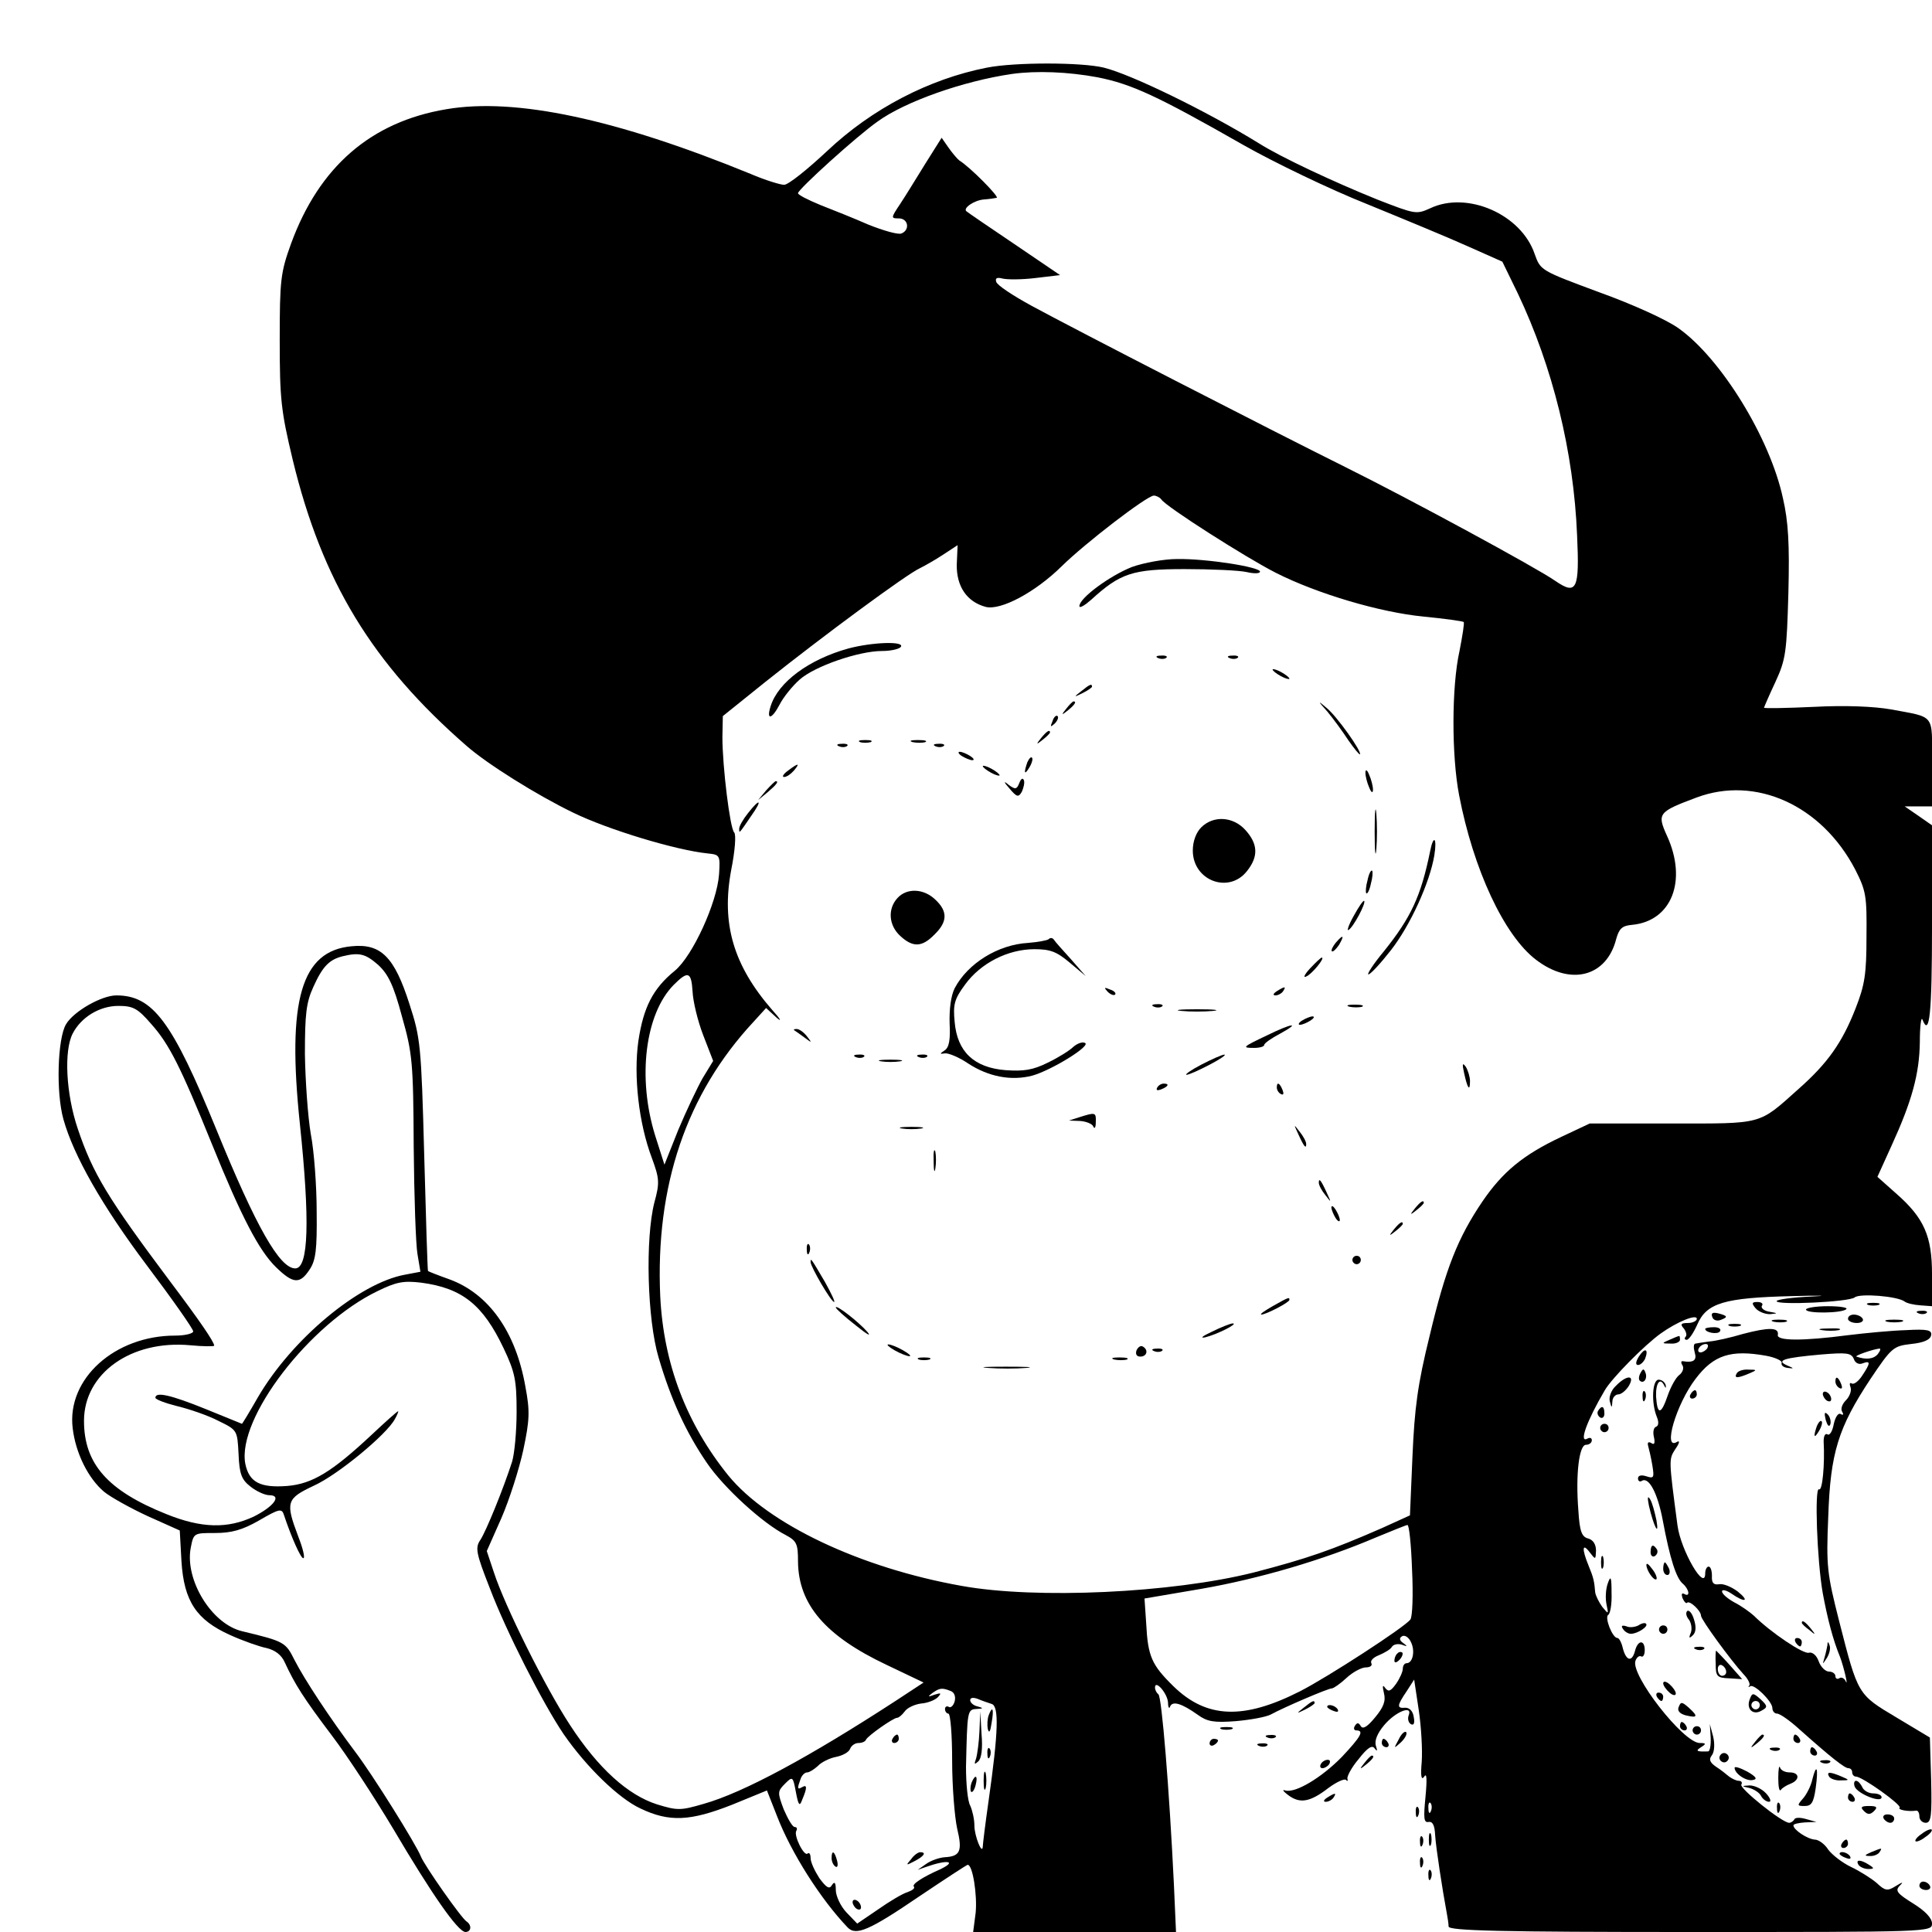 <?xml version="1.0" standalone="no"?>
<!DOCTYPE svg PUBLIC "-//W3C//DTD SVG 20010904//EN"
 "http://www.w3.org/TR/2001/REC-SVG-20010904/DTD/svg10.dtd">
<svg version="1.0" xmlns="http://www.w3.org/2000/svg"
 width="460pt" height="460pt" viewBox="0 0 460 460"
 preserveAspectRatio="xMidYMid meet">
<g transform="translate(0,460) scale(0.1,-0.1)"
fill="#000000" stroke="none">
<path d="M2350 4439 c-138 -27 -274 -98 -380 -198 -47 -44 -93 -81 -103 -81
-9 0 -45 11 -80 26 -320 131 -560 182 -724 154 -180 -30 -303 -137 -370 -320
-25 -69 -27 -87 -27 -230 0 -140 3 -168 31 -285 70 -289 189 -485 414 -681 49
-43 167 -117 254 -159 82 -40 243 -89 320 -97 29 -3 30 -4 27 -50 -5 -68 -63
-194 -105 -229 -53 -43 -75 -88 -87 -167 -12 -84 1 -197 32 -279 18 -49 19
-59 6 -106 -22 -87 -17 -278 10 -369 29 -99 65 -178 115 -251 40 -59 133 -144
188 -172 26 -14 29 -21 29 -63 1 -102 65 -177 211 -246 l88 -42 -67 -44 c-203
-132 -361 -218 -457 -245 -55 -16 -62 -16 -111 -1 -69 22 -140 86 -207 189
-59 90 -155 283 -181 363 l-17 51 35 79 c19 44 42 116 52 162 15 71 16 92 5
150 -23 132 -88 222 -181 256 -28 10 -51 19 -51 20 -1 0 -5 125 -9 276 -7 262
-9 279 -35 359 -36 113 -68 145 -138 138 -120 -11 -154 -128 -123 -423 24
-229 21 -344 -11 -344 -37 0 -93 98 -188 331 -105 257 -151 319 -238 319 -35
0 -102 -38 -120 -69 -20 -34 -24 -162 -6 -226 24 -86 92 -206 198 -347 61 -81
111 -152 111 -158 0 -5 -19 -10 -43 -10 -144 0 -258 -103 -244 -220 7 -60 37
-120 75 -152 16 -13 63 -39 104 -58 l76 -34 4 -73 c6 -96 36 -140 116 -176 31
-14 71 -28 87 -31 20 -5 35 -16 43 -34 24 -52 44 -84 112 -174 38 -50 103
-150 146 -222 92 -156 154 -245 172 -246 14 0 16 16 3 25 -12 7 -101 134 -109
155 -11 28 -115 195 -157 250 -60 80 -120 171 -144 218 -21 42 -24 44 -124 68
-73 17 -137 122 -123 198 7 36 7 36 58 36 39 0 65 7 105 30 48 28 54 29 59 13
18 -54 40 -103 46 -103 5 0 -1 24 -12 52 -31 82 -28 90 38 121 57 26 173 122
192 158 6 10 9 19 8 19 -2 0 -30 -25 -63 -56 -94 -88 -141 -117 -201 -122 -65
-5 -91 9 -100 53 -20 108 153 333 315 411 45 22 62 25 104 20 98 -13 147 -53
196 -156 27 -57 31 -76 31 -151 0 -47 -5 -101 -11 -120 -21 -65 -61 -163 -75
-185 -13 -19 -11 -31 22 -115 39 -103 126 -274 176 -348 54 -78 131 -153 183
-177 69 -33 119 -30 218 9 l83 34 24 -61 c34 -88 104 -198 168 -265 20 -21 52
-7 171 74 61 41 113 75 115 75 12 0 23 -72 19 -114 l-6 -46 242 0 241 0 -5
113 c-11 228 -29 448 -37 453 -4 3 -8 10 -8 16 0 20 30 -14 31 -36 0 -11 3
-16 5 -9 6 14 28 7 66 -20 22 -16 38 -19 90 -15 35 3 73 10 84 16 31 17 136
62 145 62 4 0 20 11 35 25 15 14 36 25 46 25 11 0 16 5 13 10 -3 6 5 14 18 19
14 6 28 14 31 20 4 6 14 8 24 5 13 -5 14 -4 3 4 -9 6 -10 12 -3 16 6 4 16 -2
21 -13 11 -21 5 -51 -10 -51 -5 0 -9 -6 -9 -13 0 -7 -7 -23 -16 -36 -13 -18
-18 -20 -26 -10 -6 9 -7 5 -3 -12 5 -19 -1 -34 -21 -58 -18 -22 -29 -29 -34
-21 -5 9 -9 9 -14 1 -4 -6 -2 -11 3 -11 20 0 11 -15 -34 -63 -49 -50 -111 -87
-135 -80 -8 3 -5 -2 7 -11 28 -21 52 -17 96 17 19 14 38 23 42 19 3 -4 5 -2 3
3 -1 6 10 27 27 47 21 27 32 34 38 25 6 -8 7 -6 3 6 -4 12 3 30 20 50 27 32
68 48 58 23 -3 -8 -1 -17 5 -21 7 -4 10 2 7 17 -2 14 -10 22 -20 22 -21 -2
-20 5 3 39 l18 28 11 -73 c6 -40 9 -96 7 -123 -3 -34 -1 -45 6 -35 6 10 7 -6
3 -48 -5 -51 -4 -62 7 -60 10 2 15 -8 16 -32 2 -30 17 -128 28 -187 2 -10 4
-24 4 -30 1 -10 123 -13 576 -13 568 0 575 0 575 20 0 13 -16 30 -45 48 -37
23 -43 30 -33 41 11 11 9 11 -9 0 -19 -12 -25 -11 -45 8 -13 11 -40 28 -61 38
-21 10 -45 29 -54 41 -8 13 -23 24 -32 24 -17 1 -51 23 -51 34 0 3 12 6 28 7
l27 1 -25 7 c-14 4 -26 4 -28 -1 -2 -4 -8 -8 -12 -8 -17 0 -120 83 -114 91 3
5 0 9 -6 9 -6 0 -16 5 -23 10 -7 6 -21 17 -32 24 -14 10 -17 17 -9 27 6 8 7
27 3 44 l-8 30 2 -32 c1 -18 -2 -33 -6 -33 -28 -1 -31 1 -17 10 13 8 12 10 -3
10 -39 0 -166 163 -153 196 3 8 9 13 14 10 4 -2 8 4 8 15 0 25 -16 25 -23 -1
-7 -28 -21 -25 -29 5 -3 14 -9 25 -13 25 -12 0 -31 49 -22 55 5 3 9 26 8 52 0
39 -2 43 -9 23 -5 -14 -6 -36 -3 -50 5 -24 5 -24 -10 -6 -8 11 -16 27 -17 35
-2 26 -4 35 -16 64 -16 39 -15 55 3 31 14 -18 14 -18 15 4 0 15 -7 26 -19 29
-15 4 -20 17 -23 66 -7 88 2 157 18 157 8 0 14 5 14 11 0 5 -4 7 -10 4 -22
-13 -2 42 41 115 17 29 94 107 133 135 39 28 86 47 86 35 0 -5 -10 -10 -21
-10 -17 0 -19 -3 -10 -13 6 -8 8 -17 4 -20 -3 -4 -2 -7 3 -7 5 0 16 16 25 36
22 52 65 64 224 68 72 2 93 1 48 -1 -46 -2 -83 -7 -83 -11 0 -10 173 -2 186 9
12 10 102 3 119 -10 5 -4 22 -8 38 -9 l27 -2 0 76 c0 91 -19 134 -85 192 l-45
40 34 75 c48 105 66 170 67 246 0 36 3 60 6 54 17 -44 23 12 23 225 l0 237
-33 23 -32 22 33 0 32 0 0 104 c0 118 9 107 -98 127 -40 7 -108 10 -183 6 -65
-3 -119 -4 -119 -2 0 1 12 29 27 61 25 54 27 71 31 212 3 116 0 170 -13 226
-31 144 -148 333 -248 404 -27 20 -111 58 -189 86 -140 52 -140 52 -154 91
-32 95 -161 151 -249 109 -33 -15 -36 -14 -126 21 -104 42 -230 101 -282 134
-125 77 -304 164 -369 180 -54 13 -212 13 -278 0z m263 -23 c81 -16 142 -44
347 -161 74 -42 207 -106 295 -141 88 -36 197 -81 241 -101 l81 -36 37 -76
c83 -175 133 -377 141 -576 6 -129 -1 -143 -52 -108 -46 32 -347 195 -498 270
-183 91 -648 330 -749 385 -44 24 -82 49 -84 57 -3 9 2 11 14 8 11 -3 46 -3
79 1 l59 7 -109 74 c-61 41 -112 76 -114 78 -9 7 18 26 41 28 13 1 27 3 31 4
8 1 -64 74 -89 89 -5 4 -17 18 -26 31 l-16 23 -39 -62 c-21 -34 -48 -78 -60
-96 -22 -33 -22 -34 -3 -34 23 0 27 -28 6 -36 -8 -3 -43 7 -78 21 -34 15 -87
36 -115 47 -29 12 -53 24 -53 28 0 9 140 136 190 171 65 47 203 96 320 113 58
8 133 5 203 -8z m152 -1005 c9 -16 202 -139 273 -175 99 -50 248 -94 351 -104
51 -5 94 -11 96 -13 2 -2 -3 -33 -10 -69 -19 -85 -19 -249 -1 -343 34 -177
107 -334 183 -392 82 -63 168 -41 191 49 7 25 14 32 38 34 94 9 132 105 83
212 -24 53 -21 57 70 91 141 53 298 -18 378 -171 26 -51 28 -63 27 -160 0 -89
-4 -115 -26 -171 -32 -82 -67 -131 -136 -192 -96 -86 -83 -82 -302 -82 l-195
0 -68 -32 c-91 -43 -139 -83 -187 -153 -59 -87 -88 -160 -126 -320 -29 -117
-36 -173 -41 -287 l-6 -141 -66 -30 c-121 -53 -179 -73 -306 -106 -195 -49
-518 -64 -695 -32 -242 43 -461 147 -556 263 -100 124 -154 266 -162 426 -12
263 62 482 222 654 l30 33 25 -23 c14 -12 9 -3 -11 19 -92 106 -121 205 -97
333 9 45 12 84 7 89 -10 10 -28 157 -28 227 l1 50 102 82 c138 110 336 256
367 270 14 7 40 22 58 34 l32 21 -2 -46 c-1 -52 24 -89 69 -101 36 -9 118 35
180 96 58 57 203 168 220 169 6 0 14 -4 18 -9z m-1865 -1108 c24 -22 37 -48
57 -123 25 -88 27 -110 28 -310 1 -118 5 -234 9 -256 l7 -42 -37 -7 c-109 -20
-269 -153 -350 -292 -20 -35 -37 -63 -38 -63 0 0 -39 16 -86 35 -84 34 -120
42 -120 27 0 -4 24 -13 52 -20 29 -7 73 -22 98 -35 45 -22 45 -22 48 -79 2
-48 7 -61 29 -78 14 -11 34 -20 44 -20 31 0 11 -27 -37 -51 -62 -29 -124 -28
-208 6 -140 56 -196 120 -196 222 0 113 112 193 253 180 31 -3 57 -3 57 -1 0
9 -35 60 -105 153 -149 199 -184 257 -220 364 -28 83 -33 185 -12 226 20 39
64 66 109 66 35 0 46 -6 78 -43 43 -48 70 -102 145 -287 70 -173 112 -253 152
-292 41 -40 57 -41 80 -6 15 22 18 48 17 138 0 60 -6 144 -14 185 -7 41 -13
127 -14 190 0 95 3 123 20 160 22 49 38 65 69 73 41 10 55 6 85 -20z m749 -64
c1 -23 12 -69 25 -103 l24 -62 -25 -41 c-13 -23 -39 -78 -58 -123 l-33 -83
-22 69 c-43 138 -24 290 44 359 34 34 42 32 45 -16z m1713 -1376 c3 -60 1
-113 -4 -119 -13 -18 -198 -138 -263 -171 -134 -68 -222 -65 -301 12 -52 51
-61 71 -65 150 l-4 59 135 23 c138 24 291 69 415 122 39 16 73 30 76 30 4 1 9
-47 11 -106z m-1099 -289 c9 -3 13 -13 10 -25 -3 -10 -9 -16 -14 -13 -5 3 -9
0 -9 -5 0 -6 4 -11 8 -11 5 0 9 -51 9 -112 0 -62 6 -135 12 -162 13 -54 7 -66
-30 -68 -13 -1 -33 -8 -44 -16 l-20 -14 20 7 c51 18 75 14 33 -6 -43 -19 -68
-36 -62 -41 3 -4 -4 -9 -15 -13 -11 -3 -43 -22 -70 -41 l-50 -34 -26 27 c-14
15 -25 39 -25 53 0 18 -3 21 -9 12 -6 -11 -13 -7 -30 16 -11 17 -21 38 -21 48
0 9 -3 14 -7 11 -8 -9 -34 43 -27 54 3 5 1 9 -4 9 -5 0 -16 19 -26 42 -15 40
-15 43 3 61 18 18 19 18 26 -20 6 -32 9 -35 15 -18 12 28 12 37 0 30 -12 -7
-12 -3 -4 19 3 9 10 16 16 16 5 0 16 7 25 15 8 9 28 19 44 22 15 3 30 11 33
19 3 8 12 14 20 14 8 0 16 3 18 8 4 9 65 52 74 52 4 0 12 7 18 15 6 9 24 17
39 19 15 1 33 8 40 15 9 10 8 11 -8 6 -16 -6 -17 -5 -5 4 17 12 23 13 43 5z
m98 -31 c18 -5 16 -67 -7 -229 -8 -56 -14 -105 -14 -110 -1 -23 -20 25 -20 49
0 16 -5 37 -10 48 -6 10 -10 52 -10 92 3 133 3 137 25 138 17 1 17 2 3 6 -10
2 -18 9 -18 15 0 6 7 7 18 3 9 -4 24 -9 33 -12z m1046 -255 c-3 -8 -6 -5 -6 6
-1 11 2 17 5 13 3 -3 4 -12 1 -19z"/>
<path d="M2695 3250 c-53 -21 -125 -74 -125 -93 0 -6 12 1 28 15 69 63 98 73
222 73 63 0 130 -3 148 -7 17 -4 32 -4 32 1 0 11 -127 31 -197 30 -32 0 -80
-9 -108 -19z"/>
<path d="M2020 3056 c-94 -26 -167 -80 -185 -137 -11 -34 2 -33 21 3 9 18 31
45 48 60 36 32 141 68 196 68 22 0 42 5 45 10 9 14 -69 11 -125 -4z"/>
<path d="M2758 3033 c7 -3 16 -2 19 1 4 3 -2 6 -13 5 -11 0 -14 -3 -6 -6z"/>
<path d="M2928 3033 c7 -3 16 -2 19 1 4 3 -2 6 -13 5 -11 0 -14 -3 -6 -6z"/>
<path d="M3030 3006 c0 -3 9 -10 20 -16 11 -6 20 -8 20 -6 0 3 -9 10 -20 16
-11 6 -20 8 -20 6z"/>
<path d="M2574 2954 c-18 -14 -18 -15 4 -4 12 6 22 13 22 15 0 8 -5 6 -26 -11z"/>
<path d="M2539 2913 c-13 -16 -12 -17 4 -4 16 13 21 21 13 21 -2 0 -10 -8 -17
-17z"/>
<path d="M3161 2905 c14 -17 36 -47 49 -67 14 -20 26 -35 28 -34 5 6 -55 91
-80 111 -21 18 -21 17 3 -10z"/>
<path d="M2506 2883 c-6 -14 -5 -15 5 -6 7 7 10 15 7 18 -3 3 -9 -2 -12 -12z"/>
<path d="M2479 2843 c-13 -16 -12 -17 4 -4 9 7 17 15 17 17 0 8 -8 3 -21 -13z"/>
<path d="M2048 2833 c6 -2 18 -2 25 0 6 3 1 5 -13 5 -14 0 -19 -2 -12 -5z"/>
<path d="M2173 2833 c9 -2 23 -2 30 0 6 3 -1 5 -18 5 -16 0 -22 -2 -12 -5z"/>
<path d="M1998 2823 c7 -3 16 -2 19 1 4 3 -2 6 -13 5 -11 0 -14 -3 -6 -6z"/>
<path d="M2228 2823 c7 -3 16 -2 19 1 4 3 -2 6 -13 5 -11 0 -14 -3 -6 -6z"/>
<path d="M2290 2800 c8 -5 20 -10 25 -10 6 0 3 5 -5 10 -8 5 -19 10 -25 10 -5
0 -3 -5 5 -10z"/>
<path d="M2446 2785 c-9 -26 -7 -32 5 -12 6 10 9 21 6 23 -2 3 -7 -2 -11 -11z"/>
<path d="M1876 2765 c-11 -8 -15 -15 -9 -15 6 0 16 7 23 15 16 19 11 19 -14 0z"/>
<path d="M2340 2776 c0 -3 9 -10 20 -16 11 -6 20 -8 20 -6 0 3 -9 10 -20 16
-11 6 -20 8 -20 6z"/>
<path d="M3251 2760 c0 -8 4 -24 9 -35 5 -13 9 -14 9 -5 0 8 -4 24 -9 35 -5
13 -9 14 -9 5z"/>
<path d="M2427 2736 c-6 -16 -10 -16 -25 -5 -13 11 -13 8 2 -9 17 -20 21 -21
29 -7 4 9 7 21 5 27 -3 7 -7 4 -11 -6z"/>
<path d="M1824 2718 l-19 -23 23 19 c21 18 27 26 19 26 -2 0 -12 -10 -23 -22z"/>
<path d="M3273 2620 c0 -47 2 -66 4 -42 2 23 2 61 0 85 -2 23 -4 4 -4 -43z"/>
<path d="M1781 2664 c-12 -15 -21 -31 -21 -37 0 -12 -1 -13 29 31 27 38 21 43
-8 6z"/>
<path d="M2860 2630 c-12 -12 -20 -33 -20 -55 0 -72 86 -104 129 -49 28 35 26
65 -4 98 -29 32 -76 35 -105 6z"/>
<path d="M3405 2573 c-22 -108 -46 -158 -110 -238 -25 -30 -41 -55 -37 -55 5
0 29 26 54 58 46 59 92 160 103 225 7 43 -2 51 -10 10z"/>
<path d="M3256 2504 c-4 -14 -5 -28 -3 -31 3 -2 8 8 11 23 4 14 5 28 3 31 -3
2 -8 -8 -11 -23z"/>
<path d="M2137 2462 c-24 -26 -21 -65 6 -90 30 -28 52 -28 82 3 31 30 32 55 2
83 -28 27 -68 28 -90 4z"/>
<path d="M3223 2419 c-12 -21 -17 -37 -12 -33 11 6 42 64 37 69 -2 2 -13 -14
-25 -36z"/>
<path d="M2497 2364 c-3 -3 -25 -7 -49 -9 -72 -4 -144 -49 -175 -108 -9 -18
-13 -50 -12 -84 2 -38 -1 -57 -12 -64 -12 -8 -12 -9 1 -7 8 1 33 -9 55 -24 49
-32 103 -42 153 -29 46 13 142 72 125 78 -7 3 -19 -2 -28 -10 -8 -8 -35 -25
-60 -37 -36 -18 -58 -21 -101 -18 -75 6 -115 44 -121 115 -4 41 -1 54 25 89
37 51 102 84 165 84 38 0 53 -6 84 -32 l38 -32 -35 40 c-19 21 -38 42 -41 47
-3 4 -8 5 -12 1z"/>
<path d="M3180 2355 c-7 -9 -11 -17 -9 -20 3 -2 10 5 17 15 14 24 10 26 -8 5z"/>
<path d="M3119 2294 c-13 -14 -17 -23 -9 -19 13 5 46 45 37 45 -2 0 -14 -11
-28 -26z"/>
<path d="M2637 2239 c7 -7 15 -10 18 -7 3 3 -2 9 -12 12 -14 6 -15 5 -6 -5z"/>
<path d="M3040 2240 c-9 -6 -10 -10 -3 -10 6 0 15 5 18 10 8 12 4 12 -15 0z"/>
<path d="M2748 2203 c7 -3 16 -2 19 1 4 3 -2 6 -13 5 -11 0 -14 -3 -6 -6z"/>
<path d="M3213 2203 c9 -2 23 -2 30 0 6 3 -1 5 -18 5 -16 0 -22 -2 -12 -5z"/>
<path d="M2813 2193 c20 -2 54 -2 75 0 20 2 3 4 -38 4 -41 0 -58 -2 -37 -4z"/>
<path d="M3100 2170 c-8 -5 -10 -10 -5 -10 6 0 17 5 25 10 8 5 11 10 5 10 -5
0 -17 -5 -25 -10z"/>
<path d="M3017 2135 c-59 -28 -61 -30 -31 -30 13 0 24 3 24 7 0 4 17 16 38 27
51 28 28 25 -31 -4z"/>
<path d="M1891 2147 c2 -1 13 -9 24 -17 19 -14 19 -14 6 3 -7 9 -18 17 -24 17
-6 0 -8 -1 -6 -3z"/>
<path d="M2038 2083 c7 -3 16 -2 19 1 4 3 -2 6 -13 5 -11 0 -14 -3 -6 -6z"/>
<path d="M2188 2083 c7 -3 16 -2 19 1 4 3 -2 6 -13 5 -11 0 -14 -3 -6 -6z"/>
<path d="M2860 2065 c-25 -13 -40 -24 -35 -24 6 0 30 11 55 24 25 13 41 24 35
24 -5 0 -30 -11 -55 -24z"/>
<path d="M2098 2073 c12 -2 32 -2 45 0 12 2 2 4 -23 4 -25 0 -35 -2 -22 -4z"/>
<path d="M3486 2045 c8 -37 14 -45 14 -19 0 10 -5 26 -10 34 -8 11 -9 7 -4
-15z"/>
<path d="M2755 2010 c-3 -6 1 -7 9 -4 18 7 21 14 7 14 -6 0 -13 -4 -16 -10z"/>
<path d="M3040 2011 c0 -6 4 -13 10 -16 6 -3 7 1 4 9 -7 18 -14 21 -14 7z"/>
<path d="M2570 1940 l-25 -8 27 -1 c14 -1 29 -7 31 -13 3 -7 6 -3 6 10 1 24
-1 24 -39 12z"/>
<path d="M2148 1913 c12 -2 32 -2 45 0 12 2 2 4 -23 4 -25 0 -35 -2 -22 -4z"/>
<path d="M3091 1900 c14 -31 19 -36 19 -24 0 6 -7 19 -16 30 -14 18 -14 18 -3
-6z"/>
<path d="M2223 1835 c0 -22 2 -30 4 -17 2 12 2 30 0 40 -3 9 -5 -1 -4 -23z"/>
<path d="M3140 1784 c0 -6 7 -19 16 -30 14 -18 14 -18 3 6 -14 31 -19 36 -19
24z"/>
<path d="M3369 1723 c-13 -16 -12 -17 4 -4 9 7 17 15 17 17 0 8 -8 3 -21 -13z"/>
<path d="M3170 1725 c0 -5 5 -17 10 -25 5 -8 10 -10 10 -5 0 6 -5 17 -10 25
-5 8 -10 11 -10 5z"/>
<path d="M3319 1673 c-13 -16 -12 -17 4 -4 9 7 17 15 17 17 0 8 -8 3 -21 -13z"/>
<path d="M1921 1624 c0 -11 3 -14 6 -6 3 7 2 16 -1 19 -3 4 -6 -2 -5 -13z"/>
<path d="M3220 1600 c0 -5 5 -10 10 -10 6 0 10 5 10 10 0 6 -4 10 -10 10 -5 0
-10 -4 -10 -10z"/>
<path d="M1930 1595 c0 -11 49 -95 56 -95 3 0 -7 21 -22 48 -33 56 -34 58 -34
47z"/>
<path d="M3030 1490 c-19 -11 -31 -19 -27 -20 11 0 67 29 67 35 0 7 -1 7 -40
-15z"/>
<path d="M1990 1487 c0 -3 21 -22 48 -43 26 -21 38 -28 27 -15 -21 24 -75 66
-75 58z"/>
<path d="M2885 1429 c-22 -10 -29 -16 -15 -13 28 7 80 33 65 33 -5 0 -28 -9
-50 -20z"/>
<path d="M2130 1385 c14 -8 30 -14 35 -14 6 0 -1 6 -15 14 -14 8 -29 14 -35
14 -5 0 1 -6 15 -14z"/>
<path d="M2706 1385 c-3 -9 0 -15 9 -15 16 0 20 16 6 24 -5 3 -11 -1 -15 -9z"/>
<path d="M2748 1383 c7 -3 16 -2 19 1 4 3 -2 6 -13 5 -11 0 -14 -3 -6 -6z"/>
<path d="M2188 1363 c6 -2 18 -2 25 0 6 3 1 5 -13 5 -14 0 -19 -2 -12 -5z"/>
<path d="M2653 1363 c9 -2 23 -2 30 0 6 3 -1 5 -18 5 -16 0 -22 -2 -12 -5z"/>
<path d="M2353 1343 c26 -2 67 -2 90 0 23 2 2 3 -48 3 -49 0 -68 -1 -42 -3z"/>
<path d="M2125 460 c-3 -5 -1 -10 4 -10 6 0 11 5 11 10 0 6 -2 10 -4 10 -3 0
-8 -4 -11 -10z"/>
<path d="M1980 176 c0 -8 4 -17 9 -20 5 -4 7 3 4 14 -6 23 -13 26 -13 6z"/>
<path d="M2169 173 c-13 -15 -12 -15 9 -4 23 12 28 21 13 21 -5 0 -15 -7 -22
-17z"/>
<path d="M2030 71 c0 -5 5 -13 10 -16 6 -3 10 -2 10 4 0 5 -4 13 -10 16 -5 3
-10 2 -10 -4z"/>
<path d="M2354 516 c-3 -8 -4 -23 -2 -33 3 -11 6 -6 9 15 6 34 2 42 -7 18z"/>
<path d="M2332 478 c-1 -25 -5 -55 -8 -65 -5 -14 -4 -15 5 -7 8 7 11 31 8 65
l-3 54 -2 -47z"/>
<path d="M2351 424 c0 -11 3 -14 6 -6 3 7 2 16 -1 19 -3 4 -6 -2 -5 -13z"/>
<path d="M2342 360 c0 -19 2 -27 5 -17 2 9 2 25 0 35 -3 9 -5 1 -5 -18z"/>
<path d="M2313 355 c-3 -9 -3 -18 -1 -21 3 -3 8 4 11 16 6 23 -1 27 -10 5z"/>
<path d="M4180 1485 c7 -8 22 -14 34 -14 20 2 20 2 -2 6 -12 2 -20 9 -17 14 4
5 -1 9 -11 9 -13 0 -14 -3 -4 -15z"/>
<path d="M4448 1493 c6 -2 18 -2 25 0 6 3 1 5 -13 5 -14 0 -19 -2 -12 -5z"/>
<path d="M4300 1482 c0 -10 86 -9 96 1 4 4 -16 7 -44 7 -29 0 -52 -4 -52 -8z"/>
<path d="M4077 1464 c2 -7 11 -10 19 -7 19 7 18 10 -5 16 -13 3 -18 1 -14 -9z"/>
<path d="M4568 1473 c7 -3 16 -2 19 1 4 3 -2 6 -13 5 -11 0 -14 -3 -6 -6z"/>
<path d="M4400 1460 c0 -5 9 -10 21 -10 11 0 17 5 14 10 -3 6 -13 10 -21 10
-8 0 -14 -4 -14 -10z"/>
<path d="M4223 1453 c9 -2 23 -2 30 0 6 3 -1 5 -18 5 -16 0 -22 -2 -12 -5z"/>
<path d="M4493 1453 c9 -2 25 -2 35 0 9 3 1 5 -18 5 -19 0 -27 -2 -17 -5z"/>
<path d="M4118 1443 c6 -2 18 -2 25 0 6 3 1 5 -13 5 -14 0 -19 -2 -12 -5z"/>
<path d="M4060 1436 c0 -9 30 -14 35 -6 4 6 -3 10 -14 10 -12 0 -21 -2 -21 -4z"/>
<path d="M4150 1424 c-30 -9 -66 -17 -80 -18 -14 -2 -29 -4 -33 -5 -5 0 -5
-10 -2 -21 6 -19 -3 -25 -28 -21 -5 1 -5 -4 -1 -10 4 -7 0 -17 -8 -23 -8 -6
-20 -28 -27 -48 -16 -47 -25 -48 -28 -3 -1 33 10 47 20 25 3 -6 4 -5 3 2 -2 7
-9 13 -17 13 -15 0 -18 -55 -4 -89 5 -12 4 -21 -2 -23 -6 -2 -8 -13 -5 -25 3
-14 1 -19 -6 -14 -7 4 -10 2 -8 -6 2 -7 7 -28 10 -46 5 -30 4 -33 -14 -27 -12
4 -20 2 -20 -5 0 -6 4 -9 9 -6 17 11 38 -30 50 -94 17 -91 32 -138 48 -151 15
-13 18 -33 3 -24 -6 3 -7 -1 -4 -10 4 -9 9 -14 11 -11 6 6 33 -19 33 -31 0 -9
70 -105 101 -139 11 -11 17 -24 14 -27 -3 -4 -2 -5 2 -2 9 7 53 -36 53 -52 0
-7 5 -13 11 -13 7 0 31 -17 54 -38 74 -66 107 -92 116 -92 5 0 9 -4 9 -10 0
-5 4 -10 9 -10 15 0 110 -68 104 -74 -6 -5 21 -10 40 -7 4 0 7 -6 7 -14 0 -8
7 -15 15 -15 13 0 15 16 13 102 l-3 101 -80 48 c-92 55 -91 53 -136 229 -29
114 -31 131 -26 249 5 152 24 212 100 327 51 76 55 79 97 84 30 3 46 10 48 21
2 12 -8 15 -60 12 -35 -1 -97 -7 -138 -12 -107 -14 -171 -14 -167 1 3 18 -22
18 -83 2z m-85 -34 c-3 -5 -11 -10 -16 -10 -6 0 -7 5 -4 10 3 6 11 10 16 10 6
0 7 -4 4 -10z m406 -14 c-10 -12 -28 -14 -51 -6 -5 2 38 17 54 19 5 1 3 -5 -3
-13z m-266 -4 c22 -4 39 -12 37 -17 -2 -6 5 -11 15 -12 15 -2 15 -1 -2 6 -27
12 -9 18 81 26 61 5 72 4 78 -11 3 -9 12 -14 21 -10 19 7 19 1 -1 -29 -9 -14
-20 -22 -25 -19 -5 3 -6 -1 -3 -9 3 -8 -2 -22 -11 -31 -9 -9 -13 -21 -9 -27 4
-7 3 -9 -3 -6 -6 4 -13 -6 -17 -24 -3 -17 -10 -28 -15 -24 -6 3 -9 -5 -9 -17
3 -55 -3 -119 -11 -114 -11 7 -5 -169 9 -248 11 -59 24 -110 41 -151 9 -24 21
-75 13 -57 -3 6 -10 10 -15 6 -5 -3 -9 0 -9 5 0 6 -7 11 -15 11 -9 0 -20 11
-25 25 -5 14 -15 22 -23 20 -12 -5 -92 49 -131 88 -10 9 -31 24 -47 32 -16 9
-29 20 -29 26 0 5 10 3 22 -5 33 -23 45 -19 15 5 -15 11 -34 19 -44 17 -13 -2
-18 3 -17 20 0 12 -3 22 -8 22 -4 0 -8 -7 -8 -16 0 -45 -58 54 -66 114 -21
159 -21 157 -5 182 10 14 11 21 4 17 -35 -22 -2 90 44 150 43 57 84 70 168 55z"/>
<path d="M4135 1330 c-7 -12 2 -12 30 0 19 8 19 9 -2 9 -12 1 -25 -3 -28 -9z"/>
<path d="M4370 1311 c0 -6 4 -13 10 -16 6 -3 7 1 4 9 -7 18 -14 21 -14 7z"/>
<path d="M4025 1280 c-3 -5 -1 -10 4 -10 6 0 11 5 11 10 0 6 -2 10 -4 10 -3 0
-8 -4 -11 -10z"/>
<path d="M4340 1281 c0 -5 5 -13 10 -16 6 -3 10 -2 10 4 0 5 -4 13 -10 16 -5
3 -10 2 -10 -4z"/>
<path d="M4347 1219 c4 -13 8 -18 11 -10 2 7 -1 18 -6 23 -8 8 -9 4 -5 -13z"/>
<path d="M4326 1205 c-9 -26 -7 -32 5 -12 6 10 9 21 6 23 -2 3 -7 -2 -11 -11z"/>
<path d="M4290 736 c0 -2 8 -10 18 -17 15 -13 16 -12 3 4 -13 16 -21 21 -21
13z"/>
<path d="M4275 690 c3 -5 8 -10 11 -10 2 0 4 5 4 10 0 6 -5 10 -11 10 -5 0 -7
-4 -4 -10z"/>
<path d="M4351 683 c-1 -6 -4 -20 -7 -30 -5 -17 -5 -17 6 0 6 10 9 23 6 30 -3
9 -5 9 -5 0z"/>
<path d="M4338 1433 c12 -2 30 -2 40 0 9 3 -1 5 -23 4 -22 0 -30 -2 -17 -4z"/>
<path d="M3975 1410 c-19 -8 -19 -9 3 -9 12 -1 22 4 22 9 0 6 -1 10 -2 9 -2 0
-12 -4 -23 -9z"/>
<path d="M3902 1370 c-8 -13 -8 -20 -2 -20 6 0 13 7 17 15 9 24 -1 27 -15 5z"/>
<path d="M3906 1331 c-4 -7 -5 -15 -2 -18 9 -9 19 4 14 18 -4 11 -6 11 -12 0z"/>
<path d="M3847 1300 c-11 -10 -17 -27 -14 -37 4 -16 5 -16 6 0 0 9 7 17 14 17
7 0 18 9 25 20 16 27 -5 27 -31 0z"/>
<path d="M3911 1274 c0 -11 3 -14 6 -6 3 7 2 16 -1 19 -3 4 -6 -2 -5 -13z"/>
<path d="M3805 1241 c-3 -5 -1 -12 5 -16 5 -3 10 1 10 9 0 18 -6 21 -15 7z"/>
<path d="M3810 1200 c0 -5 5 -10 10 -10 6 0 10 5 10 10 0 6 -4 10 -10 10 -5 0
-10 -4 -10 -10z"/>
<path d="M3926 1015 c11 -48 25 -76 18 -35 -4 19 -10 42 -15 50 -6 10 -7 5 -3
-15z"/>
<path d="M3930 904 c0 -8 5 -12 10 -9 6 4 8 11 5 16 -9 14 -15 11 -15 -7z"/>
<path d="M3812 880 c0 -14 2 -19 5 -12 2 6 2 18 0 25 -3 6 -5 1 -5 -13z"/>
<path d="M3920 874 c0 -13 18 -39 24 -34 2 3 -2 14 -10 24 -8 11 -14 16 -14
10z"/>
<path d="M3960 865 c0 -8 4 -15 10 -15 5 0 7 7 4 15 -4 8 -8 15 -10 15 -2 0
-4 -7 -4 -15z"/>
<path d="M4017 764 c-4 -4 -2 -13 4 -20 6 -8 8 -22 5 -31 -6 -14 -4 -15 5 -6
7 7 8 20 2 38 -4 14 -12 23 -16 19z"/>
<path d="M3901 730 c-8 -4 -21 -6 -29 -2 -10 3 -13 1 -8 -6 4 -7 13 -12 19
-12 16 0 43 18 36 24 -2 3 -11 1 -18 -4z"/>
<path d="M3950 720 c0 -5 5 -10 10 -10 6 0 10 5 10 10 0 6 -4 10 -10 10 -5 0
-10 -4 -10 -10z"/>
<path d="M4038 673 c7 -3 16 -2 19 1 4 3 -2 6 -13 5 -11 0 -14 -3 -6 -6z"/>
<path d="M3327 663 c-4 -3 -7 -11 -7 -17 0 -6 5 -5 12 2 6 6 9 14 7 17 -3 3
-9 2 -12 -2z"/>
<path d="M4085 638 c0 -29 3 -33 32 -34 l31 -2 -30 34 c-17 19 -32 34 -32 34
-1 0 -2 -14 -1 -32z m25 -19 c0 -5 -4 -9 -10 -9 -5 0 -10 7 -10 16 0 8 5 12
10 9 6 -3 10 -10 10 -16z"/>
<path d="M3960 592 c0 -5 7 -15 15 -22 8 -7 15 -8 15 -2 0 5 -7 15 -15 22 -8
7 -15 8 -15 2z"/>
<path d="M3945 560 c3 -5 8 -10 11 -10 2 0 4 5 4 10 0 6 -5 10 -11 10 -5 0 -7
-4 -4 -10z"/>
<path d="M4166 554 c-9 -23 8 -39 28 -27 15 8 15 11 -2 27 -18 16 -20 16 -26
0z m24 -14 c0 -5 -4 -10 -10 -10 -5 0 -10 5 -10 10 0 6 5 10 10 10 6 0 10 -4
10 -10z"/>
<path d="M3104 534 c-18 -14 -18 -15 4 -4 12 6 22 13 22 15 0 8 -5 6 -26 -11z"/>
<path d="M3997 536 c-4 -9 2 -16 16 -20 29 -7 31 -3 8 18 -16 14 -19 15 -24 2z"/>
<path d="M3160 536 c0 -2 7 -7 16 -10 8 -3 12 -2 9 4 -6 10 -25 14 -25 6z"/>
<path d="M4000 490 c0 -5 5 -10 11 -10 5 0 7 5 4 10 -3 6 -8 10 -11 10 -2 0
-4 -4 -4 -10z"/>
<path d="M2908 483 c6 -2 18 -2 25 0 6 3 1 5 -13 5 -14 0 -19 -2 -12 -5z"/>
<path d="M4030 480 c0 -5 5 -10 10 -10 6 0 10 5 10 10 0 6 -4 10 -10 10 -5 0
-10 -4 -10 -10z"/>
<path d="M3330 458 c-12 -22 -12 -22 6 -6 10 10 15 20 12 24 -4 3 -12 -5 -18
-18z"/>
<path d="M3018 463 c7 -3 16 -2 19 1 4 3 -2 6 -13 5 -11 0 -14 -3 -6 -6z"/>
<path d="M4179 453 c-13 -16 -12 -17 4 -4 16 13 21 21 13 21 -2 0 -10 -8 -17
-17z"/>
<path d="M4270 460 c0 -5 5 -10 11 -10 5 0 7 5 4 10 -3 6 -8 10 -11 10 -2 0
-4 -4 -4 -10z"/>
<path d="M2880 449 c0 -5 5 -7 10 -4 6 3 10 8 10 11 0 2 -4 4 -10 4 -5 0 -10
-5 -10 -11z"/>
<path d="M3290 450 c0 -5 5 -10 11 -10 5 0 7 5 4 10 -3 6 -8 10 -11 10 -2 0
-4 -4 -4 -10z"/>
<path d="M2998 443 c7 -3 16 -2 19 1 4 3 -2 6 -13 5 -11 0 -14 -3 -6 -6z"/>
<path d="M4218 433 c7 -3 16 -2 19 1 4 3 -2 6 -13 5 -11 0 -14 -3 -6 -6z"/>
<path d="M4310 430 c0 -5 5 -10 11 -10 5 0 7 5 4 10 -3 6 -8 10 -11 10 -2 0
-4 -4 -4 -10z"/>
<path d="M4096 421 c-4 -5 -2 -12 3 -15 5 -4 12 -2 15 3 4 5 2 12 -3 15 -5 4
-12 2 -15 -3z"/>
<path d="M3249 403 c-13 -16 -12 -17 4 -4 16 13 21 21 13 21 -2 0 -10 -8 -17
-17z"/>
<path d="M3145 400 c-3 -5 -2 -10 4 -10 5 0 13 5 16 10 3 6 2 10 -4 10 -5 0
-13 -4 -16 -10z"/>
<path d="M4338 403 c7 -3 16 -2 19 1 4 3 -2 6 -13 5 -11 0 -14 -3 -6 -6z"/>
<path d="M4130 391 c0 -14 28 -33 44 -29 11 2 7 8 -14 20 -17 9 -30 13 -30 9z"/>
<path d="M4234 367 c0 -20 2 -33 6 -29 3 5 13 11 23 15 23 9 22 27 -2 27 -11
0 -21 5 -23 12 -2 6 -4 -5 -4 -25z"/>
<path d="M4315 363 c-3 -15 -14 -36 -22 -45 -15 -17 -14 -18 4 -18 16 0 21 8
26 42 7 50 2 61 -8 21z"/>
<path d="M4355 370 c3 -5 16 -10 28 -9 21 0 21 1 2 9 -28 12 -37 12 -30 0z"/>
<path d="M4416 346 c7 -17 64 -40 64 -25 0 5 -9 9 -20 9 -11 0 -23 7 -26 15
-4 8 -10 15 -15 15 -4 0 -6 -6 -3 -14z"/>
<path d="M4165 343 c11 -3 24 -11 28 -19 4 -8 13 -14 19 -14 6 0 3 9 -7 20
-10 11 -28 19 -39 19 -20 -1 -20 -2 -1 -6z"/>
<path d="M3160 320 c-9 -6 -10 -10 -3 -10 6 0 15 5 18 10 8 12 4 12 -15 0z"/>
<path d="M4400 320 c0 -5 5 -10 11 -10 5 0 7 5 4 10 -3 6 -8 10 -11 10 -2 0
-4 -4 -4 -10z"/>
<path d="M4231 294 c0 -11 3 -14 6 -6 3 7 2 16 -1 19 -3 4 -6 -2 -5 -13z"/>
<path d="M3371 284 c0 -11 3 -14 6 -6 3 7 2 16 -1 19 -3 4 -6 -2 -5 -13z"/>
<path d="M4438 288 c9 -9 15 -9 24 0 9 9 7 12 -12 12 -19 0 -21 -3 -12 -12z"/>
<path d="M4485 270 c3 -5 10 -10 16 -10 5 0 9 5 9 10 0 6 -7 10 -16 10 -8 0
-12 -4 -9 -10z"/>
<path d="M4576 234 c-11 -7 -18 -16 -15 -18 2 -2 13 2 23 10 11 7 18 16 15 18
-2 2 -13 -2 -23 -10z"/>
<path d="M3402 220 c0 -14 2 -19 5 -12 2 6 2 18 0 25 -3 6 -5 1 -5 -13z"/>
<path d="M3381 214 c0 -11 3 -14 6 -6 3 7 2 16 -1 19 -3 4 -6 -2 -5 -13z"/>
<path d="M4385 210 c-3 -5 -1 -10 4 -10 6 0 11 5 11 10 0 6 -2 10 -4 10 -3 0
-8 -4 -11 -10z"/>
<path d="M4455 190 c-16 -7 -17 -9 -3 -9 9 -1 20 4 23 9 7 11 7 11 -20 0z"/>
<path d="M4380 186 c0 -2 7 -7 16 -10 8 -3 12 -2 9 4 -6 10 -25 14 -25 6z"/>
<path d="M3381 164 c0 -11 3 -14 6 -6 3 7 2 16 -1 19 -3 4 -6 -2 -5 -13z"/>
<path d="M4425 160 c3 -5 14 -10 23 -10 15 0 15 2 2 10 -20 13 -33 13 -25 0z"/>
<path d="M3401 134 c0 -11 3 -14 6 -6 3 7 2 16 -1 19 -3 4 -6 -2 -5 -13z"/>
<path d="M4570 110 c0 -5 7 -10 16 -10 8 0 12 5 9 10 -3 6 -10 10 -16 10 -5 0
-9 -4 -9 -10z"/>
</g>
</svg>
